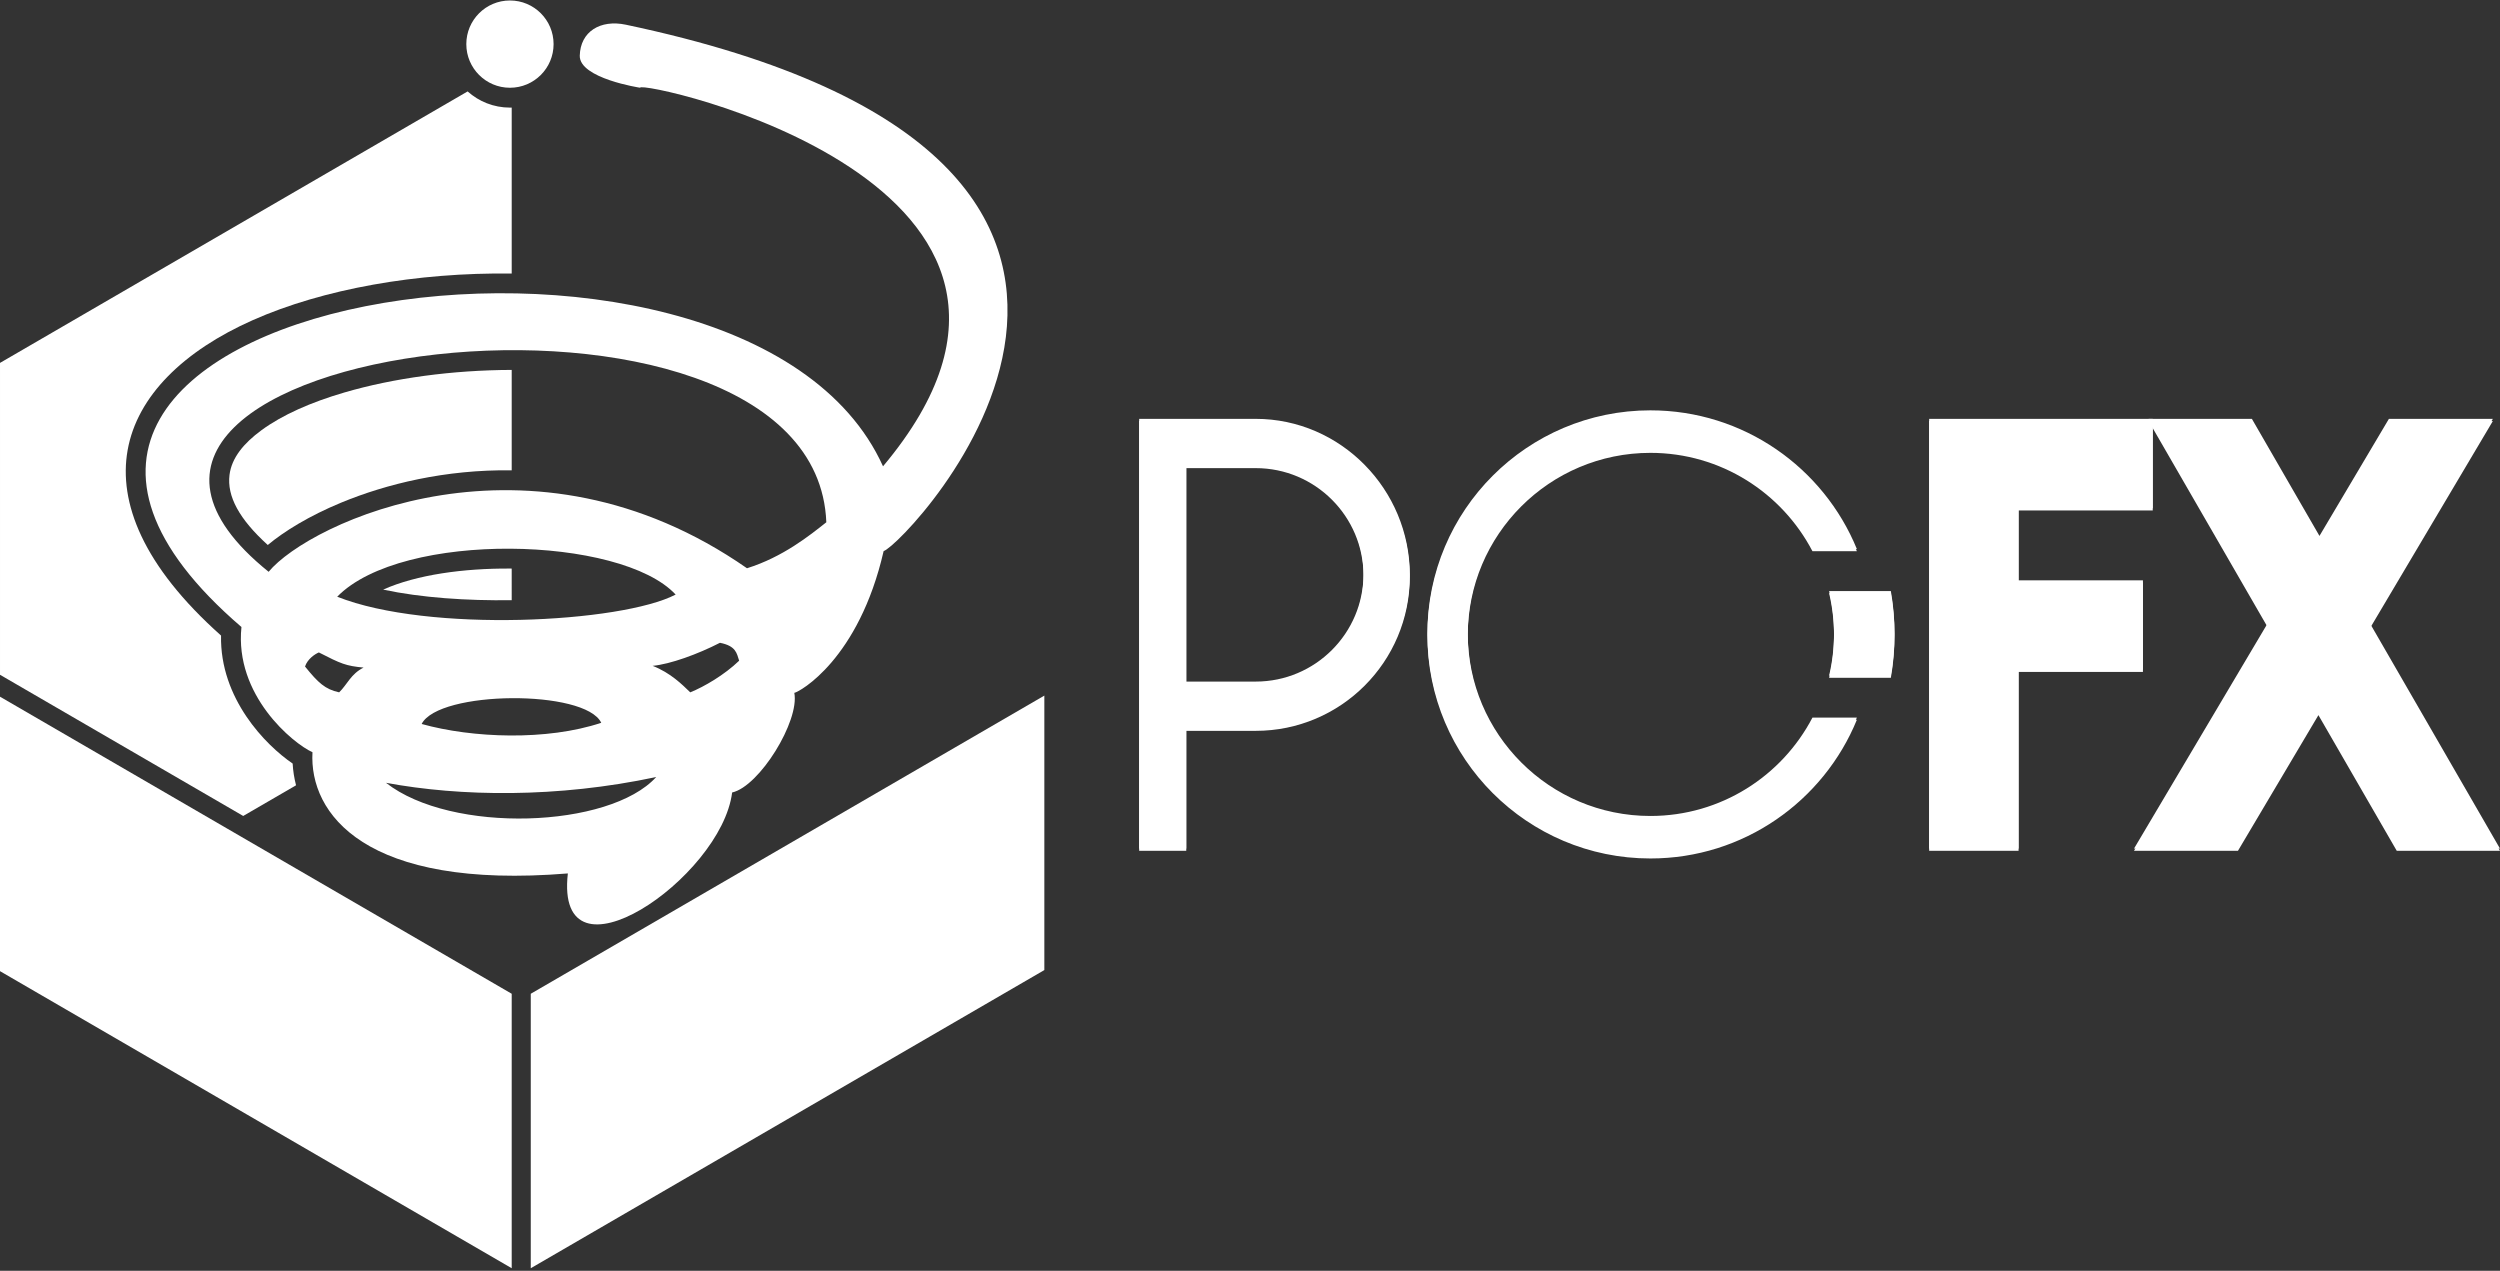 <svg clip-rule="evenodd" fill-rule="evenodd" stroke-linejoin="round" stroke-miterlimit="2" viewBox="0 0 600 305" xmlns="http://www.w3.org/2000/svg"><rect x="0" y="0" width="600" height="305" fill="#333333" stroke="none"/><g fill="#fff"><circle cx="122.388" cy="10.588" r="10.473"/><path d="m462.997 100.525v103.143h21.46v-42.93h29.848v-21.461h-29.848v-17.291h32.2v-21.461z"/><path d="m438.985 162.146c.773-3.256 1.182-6.654 1.182-10.148 0-3.493-.409-6.892-1.182-10.147h14.818c.579 3.293.881 6.685.881 10.147s-.302 6.854-.881 10.148z"/><path d="m434.988 131.77c-7.315-14.023-21.993-23.607-38.892-23.607-24.193 0-43.835 19.642-43.835 43.835s19.642 43.835 43.835 43.835c16.899 0 31.577-9.583 38.892-23.607h10.661c-7.986 19.52-27.174 33.286-49.553 33.286-29.535 0-53.514-23.979-53.514-53.514s23.979-53.514 53.514-53.514c22.379 0 41.567 13.767 49.553 33.286z"/><path d="m273.399 100.525h27.972c20.408 0 36.976 16.973 36.976 37.38 0 20.408-16.568 36.976-36.976 36.976h-16.669v28.787h-11.303zm11.303 63.053v-51.75h16.669c14.281 0 25.875 11.595 25.875 25.875 0 14.281-11.594 25.875-25.875 25.875z"/><path d="m556.672 128.621-16.221-28.096h-24.781l28.445 49.267-31.955 53.876h24.951l19.311-32.558 18.798 32.558h24.78l-31.021-53.729 29.309-49.414h-24.951z"/><path d="m462.997 101.047v103.143h21.46v-42.93h29.848v-21.461h-29.848v-17.291h32.2v-21.461z"/><path d="m438.985 162.668c.773-3.255 1.182-6.654 1.182-10.147 0-3.494-.409-6.893-1.182-10.148h14.818c.579 3.293.881 6.685.881 10.148 0 3.462-.302 6.854-.881 10.147z"/><path d="m434.988 132.293c-7.315-14.024-21.993-23.607-38.892-23.607-24.193 0-43.835 19.641-43.835 43.835 0 24.193 19.642 43.834 43.835 43.834 16.899 0 31.577-9.583 38.892-23.607h10.661c-7.986 19.52-27.174 33.286-49.553 33.286-29.535 0-53.514-23.978-53.514-53.513 0-29.536 23.979-53.514 53.514-53.514 22.379 0 41.567 13.766 49.553 33.286z"/><path d="m273.399 101.047h27.972c20.408 0 36.976 16.973 36.976 37.381 0 20.407-16.568 36.976-36.976 36.976h-16.669v28.786h-11.303zm11.303 63.054v-51.75h16.669c14.281 0 25.875 11.594 25.875 25.875 0 14.28-11.594 25.875-25.875 25.875z"/><path d="m556.672 129.144-16.221-28.097h-24.781l28.445 49.268-31.955 53.875h24.951l19.311-32.558 18.798 32.558h24.78l-31.021-53.729 29.309-49.414h-24.951z"/><path d="m127.384 238.503v65.872l123.259-71.559v-65.872z"/><path d="m122.809 238.503v65.872l-122.809-71.298v-65.871z"/><path d="m153.641 21.06c-.82-2.114 115.519 22.658 58.284 90.855-33.752-74.697-246.175-40.607-153.977 38.57-1.694 16.393 12.361 27.935 17.046 30.052-.82 14.697 12.525 33.078 61.289 29.089-3.224 28.396 36.833 1.206 39.429-19.428 6.564-1.472 16.228-17.166 14.921-23.911 1.224-.193 15.481-8.029 21.439-34.028 5.126-1.429 93.727-93.501-61.871-126.329-6.128-1.293-10.914 1.653-11.058 7.43-.136 5.467 14.498 7.7 14.498 7.7zm-61.006 166.812c8.94 1.661 19.205 2.582 30.21 2.454 11.004-.128 22.748-1.305 34.645-3.841-11.195 12.342-49.173 13.697-64.855 1.387zm8.56-14.117c2.038-4.031 11.85-6.12 21.634-6.192s19.541 1.872 21.469 5.907c-13.043 4.353-30.936 3.682-43.103.285zm-13.936-13.537c-4.236-.4-5.4-.897-10.733-3.634-.967.399-2.732 1.592-3.32 3.38 3.164 3.912 4.797 5.453 8.189 6.2 1.957-1.886 2.77-4.393 5.864-5.946zm69.37-.414c4.235-.399 10.825-2.796 16.158-5.533 3.868.76 4.022 2.508 4.61 4.297-3.523 3.404-8.395 6.241-11.736 7.596-1.957-1.886-4.724-4.677-9.032-6.36zm-75.701-16.593c7.788-7.965 24.822-11.622 41.545-11.523s33.135 3.953 39.68 11.009c-13.039 6.779-59.315 9.233-81.225.514zm98.349-6.832c-52.002-36.203-105.146-10.865-114.807.851-68.291-55.017 131.215-80.156 133.846-11.887-3.99 3.158-10.43 8.352-19.039 11.036z"/><path d="m122.809 88.778v24.098c-15.915-.22-30.097 3.277-40.93 7.757-7.661 3.168-13.681 6.883-17.613 10.164-6.855-6.212-9.827-11.707-9.183-16.826.514-4.092 3.409-7.586 7.633-10.695 5.048-3.716 11.959-6.748 19.947-9.085 11.816-3.457 25.945-5.368 40.146-5.413z"/><path d="m122.809 144.045c-10.692.152-21.749-.587-30.848-2.541 8.091-3.61 19.394-5.116 30.483-5.05.122.001.243.002.365.003z"/><path d="m71.05 188.47c-.455-1.759-.718-3.509-.813-5.215-6.45-4.39-17.494-15.59-17.187-30.722-18.832-16.775-24.625-31.975-22.426-44.461 2.3-13.061 13.506-23.9 30.041-31.237 16.903-7.501 39.405-11.475 62.144-11.185v-39.83c-.14.004-.281.006-.421.006-3.901 0-7.463-1.469-10.16-3.885l-112.228 65.156v74.847l58.37 33.887z"/></g></svg>